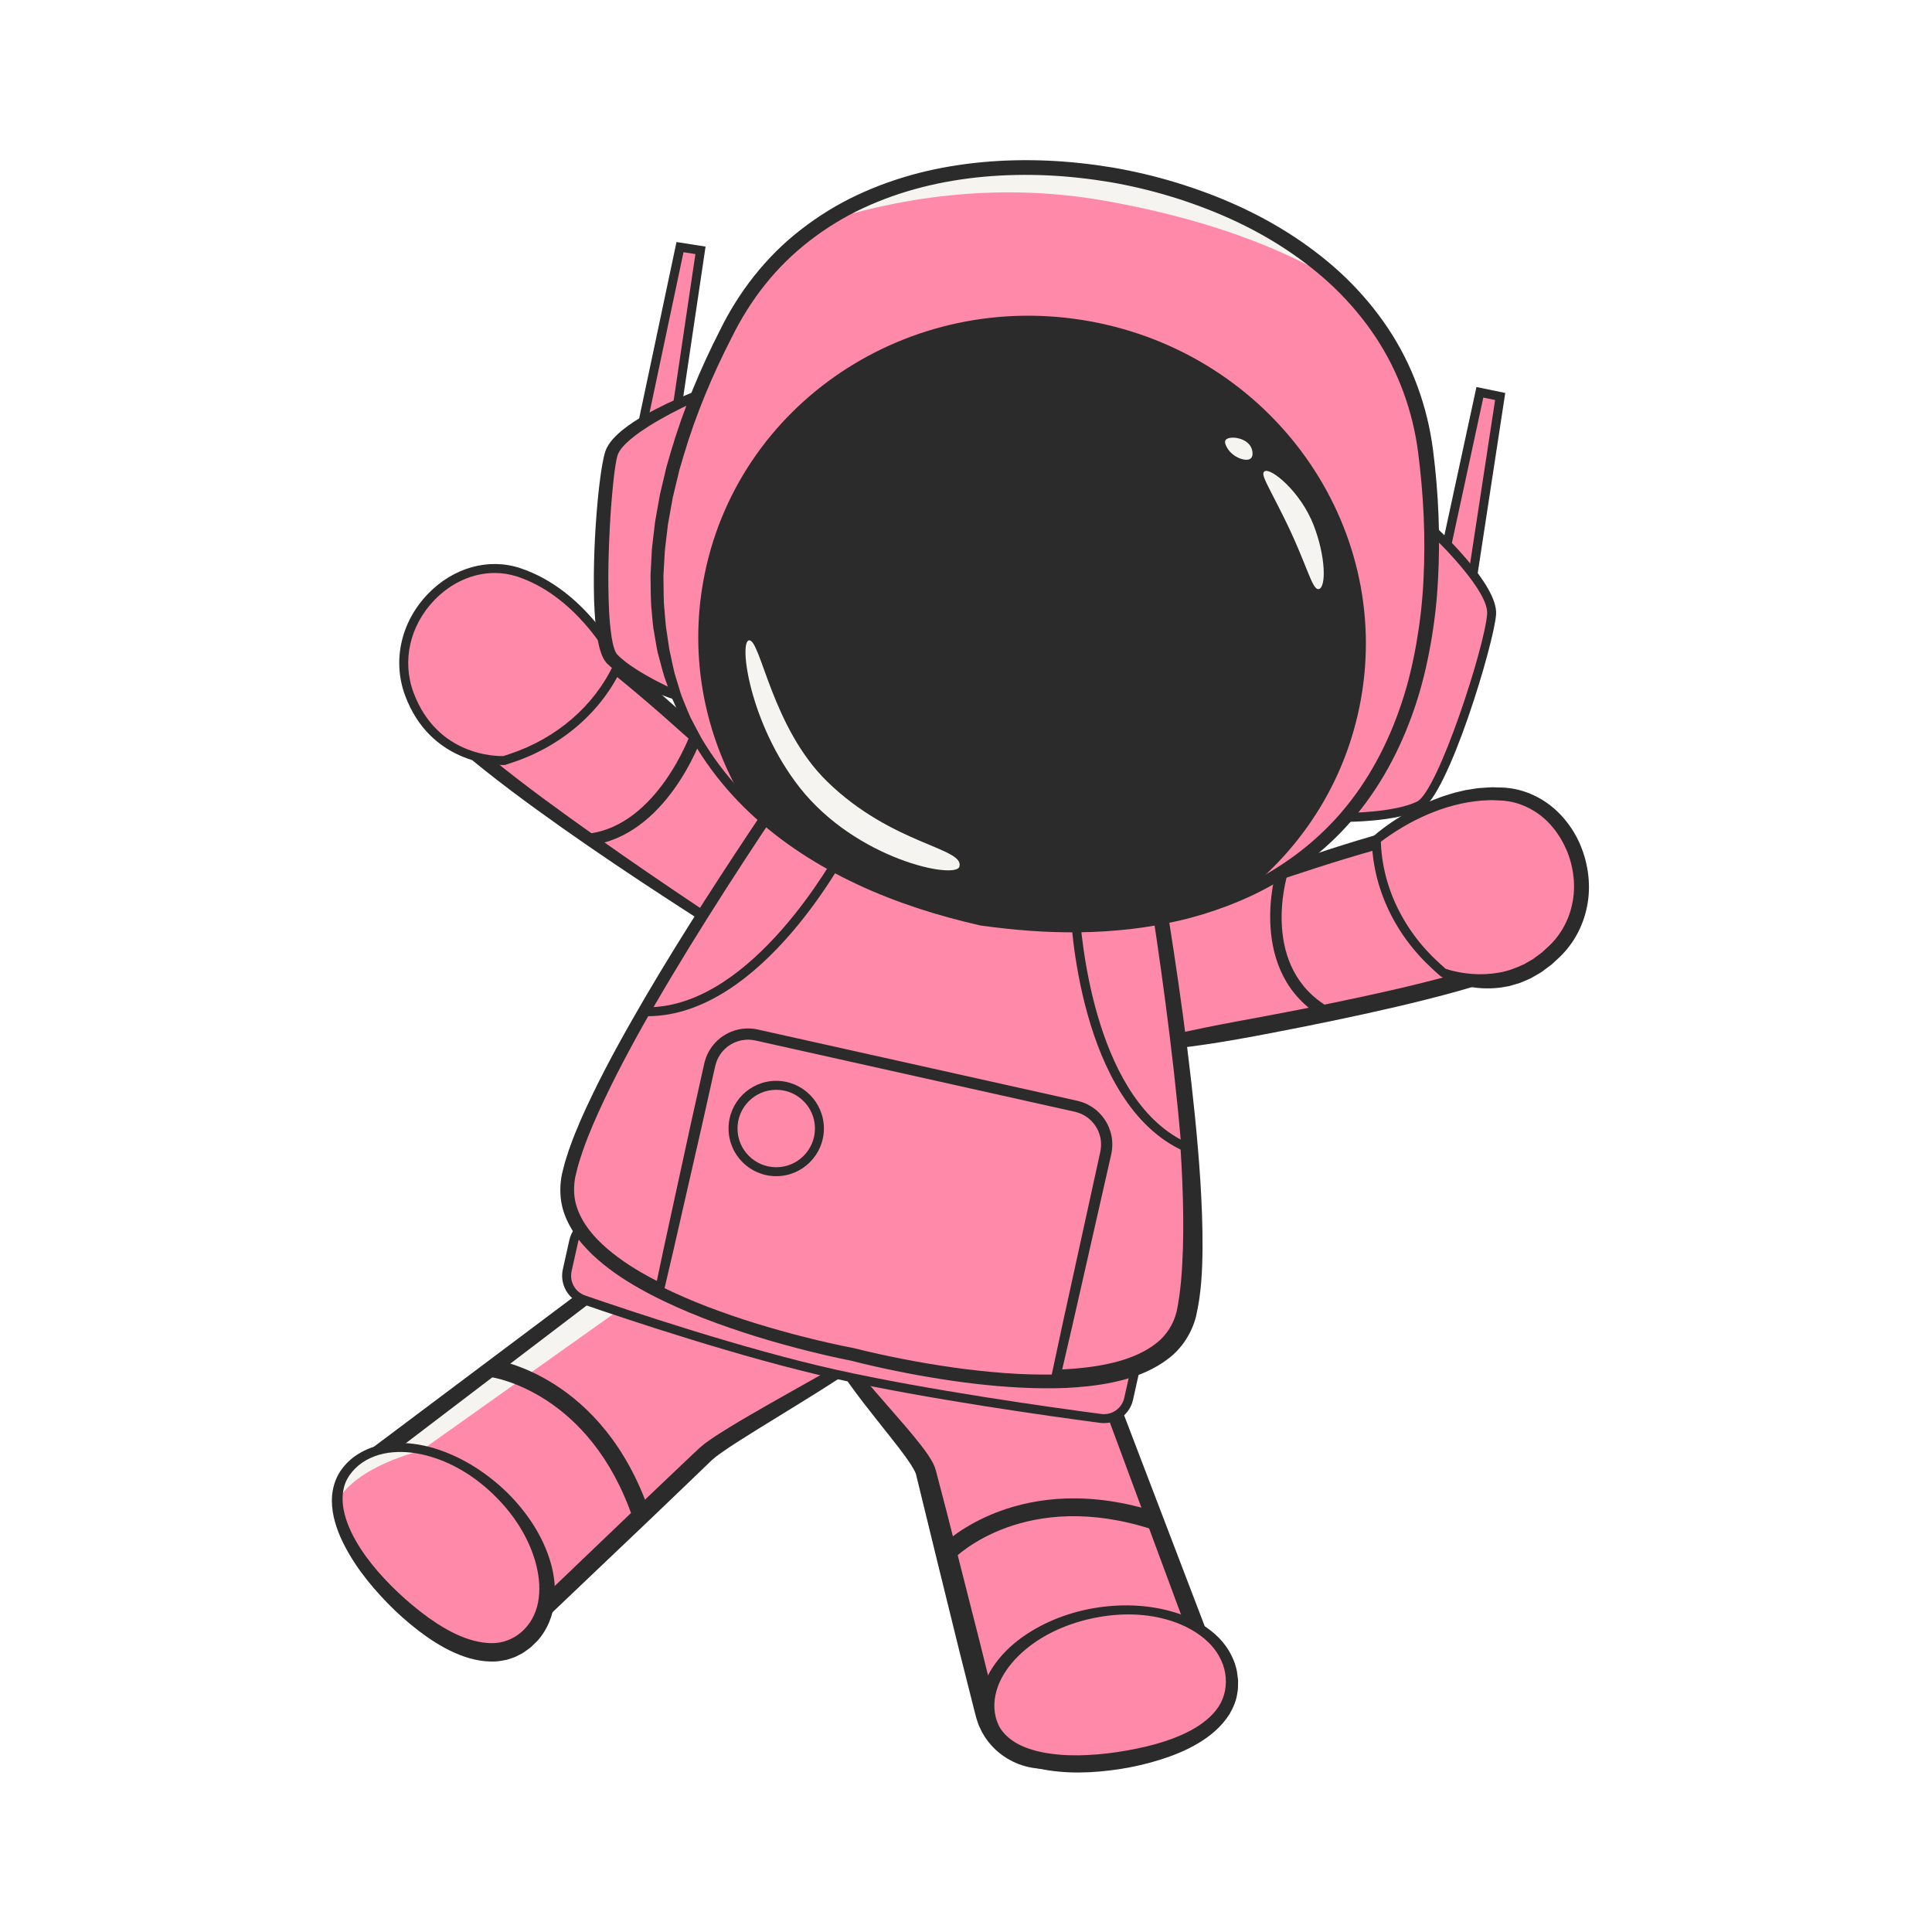 <svg xmlns="http://www.w3.org/2000/svg" xmlns:xlink="http://www.w3.org/1999/xlink" width="500" zoomAndPan="magnify" viewBox="0 0 375 375" height="500" preserveAspectRatio="xMidYMid meet" version="1.0"><defs><clipPath id="1692270ebd"><path d="M 64.23 280 L 108 280 L 108 323 L 64.23 323 Z M 64.23 280 " clip-rule="nonzero"/></clipPath><clipPath id="56692433b0"><path d="M 190 311 L 241 311 L 241 344.066 L 190 344.066 Z M 190 311 " clip-rule="nonzero"/></clipPath></defs><rect x="-37.5" width="450" fill="#ffffff" y="-37.5" height="450" fill-opacity="1"/><rect x="-37.5" width="450" fill="#ffffff" y="-37.5" height="450" fill-opacity="1"/><path fill="#ff89a9" d="M 302.996 177.668 C 302.16 180.051 300.672 182.34 298.598 184.332 C 291.922 190.766 245.699 199.121 228.328 202.07 C 224.238 202.766 221.746 203.16 221.746 203.16 L 208.648 184.57 C 208.648 184.57 277.008 156 291.418 159.836 C 302.211 162.715 305.5 170.574 302.996 177.668 Z M 302.996 177.668 " fill-opacity="1" fill-rule="nonzero"/><path fill="#ff89a9" d="M 302.996 177.668 C 302.16 180.051 300.672 182.34 298.598 184.332 C 291.922 190.766 245.699 199.121 228.328 202.07 C 228.035 197.328 227.602 191.852 227.602 191.852 C 227.602 191.852 283.492 184.941 295.949 178.828 C 298.027 177.812 300.461 177.477 302.996 177.668 Z M 302.996 177.668 " fill-opacity="1" fill-rule="nonzero"/><path fill="#2b2b2b" d="M 209.484 184.816 C 213.93 190.797 218.234 196.641 222.457 202.66 L 221.609 202.301 L 221.613 202.301 C 229.637 200.152 237.766 198.676 245.891 197.176 C 254.012 195.648 262.113 194.023 270.152 192.184 C 274.172 191.258 278.172 190.277 282.129 189.184 C 286.078 188.09 290.023 186.902 293.68 185.34 C 294.152 185.156 294.57 184.926 295.012 184.719 C 295.227 184.609 295.453 184.508 295.656 184.395 L 296.25 184.039 C 296.438 183.918 296.664 183.809 296.816 183.68 L 297.285 183.309 C 297.445 183.203 297.613 183.023 297.781 182.855 C 297.945 182.684 298.121 182.523 298.273 182.344 C 299.551 180.945 300.602 179.352 301.285 177.629 C 301.984 175.914 302.281 174.066 302.148 172.273 C 302.016 170.477 301.375 168.762 300.375 167.254 C 299.355 165.762 297.949 164.508 296.34 163.52 C 294.715 162.547 292.91 161.82 291.023 161.301 C 290.223 161.086 289.277 160.996 288.316 160.984 C 287.355 160.977 286.367 161.012 285.371 161.109 C 283.387 161.281 281.375 161.609 279.375 161.984 C 275.375 162.75 271.383 163.762 267.418 164.859 C 263.453 165.961 259.512 167.168 255.578 168.43 C 247.723 170.957 239.91 173.664 232.148 176.512 C 228.27 177.934 224.395 179.387 220.535 180.871 L 214.746 183.102 L 211.859 184.234 L 210.418 184.805 L 209.34 185.238 L 209.07 185.344 C 209.082 185.34 208.977 185.383 209.086 185.336 C 209.277 185.246 209.453 185.008 209.484 184.816 Z M 207.812 184.332 C 207.875 184.129 208.082 183.879 208.297 183.781 L 208.402 183.734 L 208.492 183.695 L 208.672 183.621 L 209.031 183.465 L 209.746 183.16 L 211.176 182.555 L 214.047 181.355 L 219.797 178.992 C 223.641 177.438 227.496 175.914 231.363 174.422 C 239.102 171.441 246.883 168.555 254.762 165.922 C 258.703 164.613 262.664 163.355 266.664 162.199 C 270.668 161.047 274.703 159.977 278.82 159.141 C 280.883 158.734 282.961 158.367 285.098 158.156 C 286.164 158.047 287.25 157.988 288.355 157.988 C 289.465 157.996 290.598 158.07 291.805 158.375 C 293.918 158.93 295.996 159.73 297.938 160.871 C 299.867 162.023 301.645 163.551 302.98 165.469 C 304.305 167.387 305.16 169.676 305.336 172.012 C 305.52 174.348 305.133 176.699 304.277 178.816 C 303.441 180.949 302.176 182.867 300.672 184.531 C 300.488 184.746 300.281 184.938 300.09 185.137 C 299.895 185.34 299.711 185.539 299.445 185.738 L 298.699 186.332 C 298.453 186.527 298.207 186.648 297.961 186.805 L 297.219 187.25 C 296.973 187.387 296.727 187.5 296.48 187.625 C 295.988 187.863 295.492 188.129 294.996 188.324 C 291.039 190.031 287.039 191.234 283.02 192.371 C 278.996 193.496 274.961 194.5 270.91 195.445 C 262.812 197.332 254.68 198.992 246.531 200.551 C 238.387 202.121 230.211 203.531 221.883 204.023 L 221.348 204.109 L 221.035 203.664 C 216.527 197.289 212.102 190.742 207.812 184.332 Z M 207.812 184.332 " fill-opacity="1" fill-rule="nonzero"/><path fill="#ff89a9" d="M 302.172 184.23 C 292.121 194.75 280.148 188.809 280.148 188.809 L 279.004 187.789 C 278.012 186.902 277.078 185.98 276.203 185.02 C 270.523 178.773 267.293 170.996 267.129 162.965 C 267.129 162.965 278.641 152.977 292.008 154.152 C 293.949 154.32 295.762 154.855 297.395 155.676 C 307.008 160.5 310.754 175.238 302.172 184.23 Z M 302.172 184.23 " fill-opacity="1" fill-rule="nonzero"/><path fill="#ff89a9" d="M 302.172 184.23 C 292.121 194.75 280.148 188.809 280.148 188.809 L 279.004 187.789 C 278.012 186.902 277.078 185.98 276.203 185.02 L 276.609 184.156 C 276.609 184.156 285.336 186.059 294.277 180.969 C 301.633 176.785 300.672 163.664 297.395 155.676 C 307.008 160.5 310.754 175.238 302.172 184.23 Z M 302.172 184.23 " fill-opacity="1" fill-rule="nonzero"/><path fill="#2b2b2b" d="M 267.699 163.621 C 268.297 162.277 267.863 163.25 268 162.953 L 268 163.004 L 268.004 163.059 L 268.008 163.172 L 268.02 163.398 L 268.039 163.852 C 268.059 164.152 268.062 164.457 268.094 164.758 C 268.16 165.359 268.203 165.961 268.289 166.562 C 268.465 167.758 268.691 168.949 269 170.117 C 269.609 172.461 270.484 174.734 271.598 176.887 C 272.707 179.043 274.051 181.078 275.586 182.957 C 276.355 183.898 277.172 184.797 278.027 185.66 C 278.891 186.516 279.789 187.328 280.727 188.16 L 280.535 188.031 C 281.32 188.285 282.223 188.52 283.086 188.68 C 283.961 188.855 284.844 188.965 285.719 189.039 C 287.477 189.176 289.227 189.082 290.926 188.789 C 292.637 188.512 294.246 187.883 295.809 187.16 L 296.93 186.516 L 297.496 186.195 L 298.02 185.809 L 299.07 185.035 C 299.25 184.918 299.41 184.77 299.566 184.613 L 300.051 184.164 C 302.719 181.891 304.477 178.801 305.172 175.422 C 305.887 172.047 305.469 168.441 304.168 165.223 C 302.832 162.027 300.629 159.129 297.68 157.363 C 296.215 156.477 294.598 155.836 292.906 155.555 C 292.477 155.508 292.07 155.41 291.617 155.402 L 290.285 155.336 L 289.613 155.305 C 289.395 155.301 289.168 155.32 288.945 155.328 L 287.602 155.391 C 280.449 155.965 273.461 159.223 267.699 163.621 Z M 266.559 162.309 C 269.52 159.777 272.762 157.762 276.254 156.117 C 277.133 155.723 278.008 155.32 278.918 154.996 C 279.812 154.629 280.742 154.352 281.664 154.062 C 282.121 153.906 282.602 153.801 283.07 153.688 L 284.492 153.355 L 285.941 153.129 C 286.422 153.066 286.898 152.957 287.395 152.945 L 288.863 152.848 C 289.109 152.836 289.352 152.809 289.594 152.809 L 290.332 152.828 L 291.809 152.871 C 292.301 152.875 292.816 152.977 293.316 153.027 C 295.332 153.324 297.285 154.047 299.043 155.07 C 300.809 156.09 302.371 157.438 303.664 158.988 C 304.969 160.531 306.031 162.273 306.797 164.133 C 308.328 167.848 308.848 172.012 308.035 176 C 307.637 177.988 306.922 179.922 305.906 181.691 C 304.902 183.453 303.566 185.07 302.074 186.367 L 301.523 186.879 C 301.348 187.055 301.164 187.223 300.957 187.367 L 299.746 188.27 L 299.141 188.719 L 298.484 189.098 L 297.168 189.859 C 296.715 190.086 296.242 190.27 295.777 190.469 L 295.074 190.762 C 294.84 190.852 294.59 190.914 294.348 190.988 C 293.859 191.129 293.375 191.285 292.883 191.41 L 291.387 191.668 C 289.383 191.941 287.348 191.902 285.383 191.551 C 284.406 191.371 283.441 191.133 282.508 190.809 C 281.559 190.492 280.68 190.105 279.758 189.582 L 279.633 189.512 L 279.566 189.453 C 278.645 188.637 277.699 187.781 276.797 186.883 C 275.898 185.98 275.043 185.039 274.238 184.055 C 272.625 182.082 271.215 179.945 270.047 177.68 C 268.879 175.414 267.957 173.02 267.312 170.551 C 266.988 169.316 266.75 168.059 266.566 166.797 C 266.473 166.164 266.426 165.527 266.355 164.895 C 266.328 164.574 266.32 164.254 266.305 163.938 L 266.277 163.457 L 266.266 163.219 L 266.262 163.098 L 266.262 163.039 L 266.258 163.008 L 266.258 162.984 C 266.395 162.688 265.961 163.66 266.559 162.309 Z M 266.559 162.309 " fill-opacity="1" fill-rule="nonzero"/><path fill="#ff89a9" d="M 165.238 171.953 L 151.59 180.34 L 145.863 183.859 C 145.863 183.859 111.578 162.215 93.418 147.293 C 87.805 142.688 83.738 138.715 82.688 136.223 C 78.238 125.66 84.203 114.379 98.957 116.543 C 113.711 118.711 165.238 171.953 165.238 171.953 Z M 165.238 171.953 " fill-opacity="1" fill-rule="nonzero"/><path fill="#ff89a9" d="M 151.59 180.34 L 145.863 183.859 C 145.863 183.859 111.578 162.215 93.418 147.293 L 103.566 145.422 C 103.566 145.422 135.727 169.965 151.59 180.34 Z M 151.59 180.34 " fill-opacity="1" fill-rule="nonzero"/><path fill="#2b2b2b" d="M 166.102 172.062 C 159.629 176.258 152.98 180.523 146.32 184.598 L 145.859 184.879 L 145.402 184.59 C 138.348 180.227 131.391 175.73 124.473 171.156 C 117.559 166.582 110.711 161.895 103.992 157.016 C 100.637 154.574 97.309 152.078 94.047 149.484 C 90.789 146.879 87.574 144.219 84.613 141.129 C 84.23 140.758 83.887 140.324 83.527 139.918 C 83.348 139.707 83.168 139.512 82.996 139.293 L 82.496 138.605 C 82.332 138.367 82.156 138.164 82.004 137.895 L 81.562 137.078 C 81.402 136.801 81.312 136.547 81.211 136.285 C 81.117 136.027 81 135.773 80.922 135.508 C 80.195 133.41 79.785 131.176 79.852 128.91 C 79.895 126.652 80.449 124.371 81.523 122.324 C 82.59 120.266 84.25 118.523 86.191 117.281 C 88.152 116.051 90.363 115.34 92.578 115.031 C 94.797 114.738 97.016 114.805 99.172 115.113 C 100.395 115.301 101.465 115.676 102.484 116.098 C 103.5 116.527 104.48 117 105.418 117.52 C 107.301 118.539 109.074 119.688 110.816 120.863 C 117.742 125.625 124.102 131 130.324 136.512 C 136.535 142.027 142.602 147.695 148.496 153.531 C 151.445 156.445 154.402 159.355 157.281 162.34 L 161.602 166.812 L 163.742 169.07 L 164.805 170.207 L 165.336 170.773 L 165.598 171.062 L 165.73 171.203 L 165.797 171.277 L 165.875 171.363 C 166.035 171.539 166.125 171.852 166.102 172.062 Z M 164.375 171.844 C 164.324 172.031 164.395 172.32 164.531 172.473 C 164.613 172.562 164.535 172.48 164.543 172.492 L 164.473 172.422 L 164.336 172.289 L 164.059 172.02 L 163.504 171.477 L 162.391 170.398 L 160.164 168.238 L 155.695 163.938 C 152.695 161.09 149.727 158.211 146.707 155.391 C 140.664 149.75 134.609 144.125 128.402 138.691 C 125.297 135.973 122.145 133.316 118.953 130.719 C 115.766 128.121 112.52 125.598 109.156 123.289 C 107.477 122.141 105.77 121.035 104.016 120.078 C 103.145 119.594 102.254 119.164 101.367 118.781 C 100.48 118.406 99.578 118.109 98.746 117.977 C 96.809 117.695 94.852 117.637 92.961 117.875 C 91.078 118.137 89.273 118.723 87.711 119.695 C 86.168 120.68 84.875 122.027 84.023 123.652 C 83.172 125.27 82.703 127.109 82.664 128.988 C 82.602 130.871 82.938 132.773 83.559 134.59 C 83.629 134.816 83.73 135.039 83.812 135.262 C 83.898 135.488 83.98 135.723 84.09 135.887 L 84.383 136.441 C 84.477 136.629 84.645 136.82 84.77 137.008 L 85.176 137.582 C 85.32 137.773 85.488 137.957 85.645 138.145 C 85.965 138.516 86.262 138.898 86.617 139.254 C 89.359 142.172 92.508 144.848 95.688 147.441 C 98.883 150.031 102.16 152.535 105.473 154.996 C 118.77 164.785 132.484 174.074 146.328 183.121 L 146.332 183.121 L 145.414 183.113 C 151.664 179.254 157.93 175.586 164.375 171.844 Z M 164.375 171.844 " fill-opacity="1" fill-rule="nonzero"/><path fill="#ff89a9" d="M 120.039 129.012 C 116.805 136.141 110.984 141.902 103.57 145.422 C 102.207 146.07 100.793 146.637 99.328 147.133 L 97.875 147.613 C 97.875 147.613 84.531 148.352 79.453 134.711 C 76.852 127.719 79.141 120.586 83.707 115.852 C 88.051 111.359 94.449 109.043 100.664 111.086 C 113.402 115.289 120.039 129.012 120.039 129.012 Z M 120.039 129.012 " fill-opacity="1" fill-rule="nonzero"/><path fill="#ff89a9" d="M 105.594 143.953 L 103.57 145.422 C 102.207 146.07 100.793 146.637 99.328 147.129 L 97.875 147.613 C 97.875 147.613 84.531 148.348 79.453 134.707 C 76.852 127.719 79.141 120.582 83.707 115.852 C 82.645 121.848 80.496 143.715 105.594 143.953 Z M 105.594 143.953 " fill-opacity="1" fill-rule="nonzero"/><path fill="#2b2b2b" d="M 96.023 111.215 C 91.832 111.215 87.602 113.062 84.309 116.484 C 79.539 121.438 77.992 128.305 80.262 134.41 C 84.863 146.762 96.367 146.789 97.715 146.75 L 99.051 146.305 C 108.039 143.297 115.312 137.012 119.07 129.027 C 117.926 126.867 111.488 115.57 100.387 111.91 C 98.969 111.445 97.496 111.215 96.023 111.215 Z M 97.613 148.488 C 95.531 148.488 83.441 147.918 78.637 135.016 C 76.125 128.277 77.82 120.715 83.059 115.277 C 87.977 110.168 94.828 108.246 100.934 110.262 C 113.879 114.527 120.547 128.059 120.824 128.629 L 121 128.996 L 120.832 129.367 C 116.926 137.973 109.191 144.746 99.605 147.953 L 98.039 148.477 L 97.922 148.48 C 97.91 148.484 97.801 148.488 97.613 148.488 Z M 97.613 148.488 " fill-opacity="1" fill-rule="nonzero"/><path fill="#ff89a9" d="M 225.32 337.348 L 204.996 341.082 C 203.016 341.449 201.059 341.309 199.27 340.758 C 195.625 339.641 192.656 336.816 191.559 333.023 C 191.52 332.891 191.477 332.758 191.449 332.625 L 179.762 285.887 C 178.492 280.797 159.965 263.812 159.758 255.93 L 160.883 255.719 L 171.723 253.73 L 166.582 233.148 C 164.945 226.598 169.461 220.035 176.332 218.977 L 184.996 217.645 C 190.543 216.793 195.902 219.84 197.816 224.941 L 232.785 317.883 L 234.344 322.02 C 236.859 328.695 232.547 336.02 225.32 337.348 Z M 225.32 337.348 " fill-opacity="1" fill-rule="nonzero"/><path fill="#ff89a9" d="M 203.707 320.277 L 199.27 340.758 C 195.625 339.641 192.656 336.816 191.559 333.023 C 191.52 332.891 191.477 332.758 191.449 332.625 L 179.762 285.887 C 178.492 280.797 159.965 263.812 159.758 255.93 L 160.883 255.719 L 183.848 267.473 Z M 203.707 320.277 " fill-opacity="1" fill-rule="nonzero"/><path fill="#2b2b2b" d="M 236.027 321.383 C 236.629 323 236.922 324.738 236.863 326.477 C 236.801 328.207 236.387 329.926 235.668 331.496 C 234.234 334.652 231.516 337.156 228.32 338.441 C 227.914 338.59 227.512 338.75 227.102 338.879 L 225.852 339.188 C 225.07 339.352 224.375 339.473 223.629 339.617 L 219.238 340.449 L 210.453 342.117 L 206.059 342.949 C 205.691 343.02 205.348 343.09 204.891 343.152 C 204.461 343.211 204.031 343.285 203.594 343.293 C 203.16 343.316 202.727 343.348 202.289 343.316 C 201.852 343.297 201.414 343.285 200.984 343.215 C 197.516 342.801 194.215 341.02 191.988 338.266 C 191.703 337.93 191.461 337.555 191.203 337.199 C 190.961 336.828 190.75 336.441 190.527 336.059 C 190.332 335.66 190.152 335.258 189.969 334.852 L 189.547 333.633 C 189.395 333.113 189.32 332.789 189.227 332.426 L 188.953 331.344 L 188.406 329.176 L 186.219 320.508 L 181.945 303.148 L 177.77 286.051 C 177.59 285.586 177.238 284.98 176.891 284.414 C 176.52 283.836 176.121 283.246 175.695 282.664 C 174.852 281.496 173.949 280.336 173.031 279.18 C 171.199 276.852 169.324 274.527 167.488 272.148 C 165.672 269.758 163.863 267.336 162.27 264.727 C 161.473 263.426 160.711 262.09 160.074 260.66 C 159.441 259.23 158.91 257.688 158.891 255.953 L 158.891 255.949 L 158.828 255.215 L 159.602 255.07 L 171.566 252.875 L 171.566 252.871 L 170.879 253.941 L 165.621 233.477 C 165.133 231.637 165.09 229.648 165.508 227.773 C 165.918 225.895 166.773 224.121 167.965 222.617 C 169.152 221.109 170.691 219.871 172.422 219.035 C 173.293 218.621 174.199 218.289 175.133 218.066 C 176.102 217.84 176.949 217.727 177.82 217.582 L 183.035 216.75 C 183.918 216.617 184.727 216.457 185.727 216.359 C 186.207 216.312 186.691 216.312 187.176 216.305 C 187.656 216.34 188.145 216.336 188.621 216.418 C 192.473 216.879 196.07 219.199 198.07 222.574 C 198.301 223.004 198.559 223.426 198.738 223.883 L 199.023 224.551 L 199.258 225.168 L 200.203 227.633 L 202.086 232.57 L 205.859 242.438 Z M 232.664 322.648 L 203.312 243.402 L 199.641 233.492 L 197.809 228.543 L 196.891 226.066 L 196.66 225.445 L 196.434 224.898 C 196.297 224.527 196.09 224.199 195.914 223.852 C 194.344 221.141 191.457 219.207 188.309 218.805 C 187.918 218.73 187.52 218.734 187.125 218.695 C 186.73 218.699 186.328 218.691 185.934 218.73 C 185.18 218.793 184.258 218.949 183.398 219.074 L 178.172 219.848 C 177.305 219.977 176.398 220.098 175.652 220.266 C 174.871 220.438 174.117 220.707 173.391 221.043 C 171.941 221.711 170.648 222.727 169.645 223.969 C 167.613 226.445 166.766 229.852 167.578 232.988 L 172.57 253.52 L 172.789 254.426 L 171.883 254.586 L 171.879 254.586 L 159.918 256.785 L 160.629 255.906 L 160.629 255.91 C 160.777 257.164 161.359 258.457 162.023 259.699 C 162.707 260.941 163.523 262.145 164.383 263.316 C 166.121 265.656 167.996 267.93 169.938 270.16 L 175.801 276.91 C 176.773 278.055 177.742 279.211 178.688 280.43 C 179.164 281.035 179.629 281.664 180.082 282.324 C 180.527 283.016 180.984 283.672 181.367 284.59 C 181.465 284.824 181.551 285.102 181.637 285.363 L 181.781 285.918 L 182.066 287 L 182.629 289.164 L 183.758 293.492 L 185.965 302.164 L 190.367 319.5 L 192.52 328.188 L 193.57 332.402 C 193.922 333.637 194.477 334.68 195.242 335.637 C 196.77 337.531 199.07 338.805 201.512 339.137 C 201.816 339.195 202.125 339.199 202.438 339.219 C 202.742 339.25 203.055 339.223 203.363 339.215 C 203.672 339.219 203.98 339.16 204.289 339.125 C 204.574 339.098 204.961 339.027 205.328 338.961 L 209.73 338.176 L 218.535 336.613 L 222.938 335.828 C 223.66 335.695 224.43 335.57 225.109 335.434 L 226.031 335.219 C 226.332 335.125 226.621 335.008 226.922 334.91 C 229.25 334 231.254 332.211 232.32 329.934 C 233.395 327.664 233.52 325.012 232.664 322.648 Z M 232.664 322.648 " fill-opacity="1" fill-rule="nonzero"/><path fill="#ff89a9" d="M 176.277 244.715 L 169.961 261.465 C 168.109 262.934 164.762 265.047 160.871 267.402 C 151.734 272.914 139.617 279.703 136.957 282.246 L 103.613 314.066 L 102.105 315.504 C 101.426 316.152 100.691 316.699 99.906 317.145 C 95.617 319.582 90.012 319 86.137 315.414 L 70.949 301.398 C 65.551 296.414 65.82 287.922 71.516 283.613 L 73.645 282.008 L 154.258 221.078 C 158.605 217.793 164.766 218.078 169 221.758 L 175.613 227.52 C 180.852 232.086 181.16 240.047 176.277 244.715 Z M 176.277 244.715 " fill-opacity="1" fill-rule="nonzero"/><path fill="#f6f4f1" d="M 121.184 253.535 L 82.609 280.941 L 78.535 280.297 L 76.363 279.949 L 74.176 279.609 L 117.688 246.969 L 118.355 248.219 L 119.02 249.473 Z M 121.184 253.535 " fill-opacity="1" fill-rule="nonzero"/><path fill="#ff89a9" d="M 162.309 264.039 C 162.277 264.227 161.746 265.453 160.871 267.402 C 151.734 272.914 139.613 279.703 136.953 282.246 L 103.609 314.066 L 102.102 315.504 C 101.422 316.152 100.688 316.699 99.906 317.145 L 101.367 292.965 L 142.273 261.527 C 142.277 261.527 162.52 262.789 162.309 264.039 Z M 162.309 264.039 " fill-opacity="1" fill-rule="nonzero"/><path fill="#2b2b2b" d="M 175.523 244.246 L 175.469 244.402 L 169.258 260.953 C 168.977 261.121 168.703 261.285 168.438 261.461 L 168.035 261.727 L 167.555 262.02 C 166.918 262.418 166.285 262.824 165.629 263.211 C 164.344 264 163.023 264.754 161.711 265.516 C 161.707 265.516 161.707 265.52 161.699 265.52 L 153.723 270.016 C 151.059 271.508 148.402 273.031 145.742 274.566 C 144.414 275.324 143.094 276.117 141.777 276.918 C 140.461 277.73 139.152 278.543 137.836 279.453 L 136.852 280.156 L 135.836 280.992 L 134.16 282.562 L 130.832 285.723 L 124.184 292.043 L 110.926 304.727 L 104.301 311.07 L 100.988 314.238 C 100.684 314.527 100.363 314.801 100.035 315.047 C 99.324 315.578 98.547 316.008 97.703 316.312 C 95.266 317.238 92.449 317.113 90.047 316.023 C 89.738 315.902 89.457 315.742 89.172 315.578 C 88.875 315.43 88.609 315.234 88.336 315.047 C 88.055 314.871 87.809 314.652 87.555 314.438 C 87.309 314.246 87.027 313.98 86.742 313.719 L 83.371 310.613 L 76.621 304.398 L 73.25 301.293 C 72.055 300.207 71.133 299.355 70.402 298.238 C 68.906 296.051 68.379 293.25 68.891 290.684 C 69.145 289.398 69.656 288.168 70.398 287.09 C 70.602 286.836 70.766 286.551 70.988 286.316 C 71.215 286.086 71.43 285.836 71.664 285.605 L 72.41 284.965 C 72.68 284.746 73.012 284.508 73.309 284.277 L 78.539 280.301 L 119.02 249.477 L 131.691 239.824 L 146.27 228.688 L 153.559 223.109 L 154.469 222.414 L 154.922 222.07 L 155.352 221.766 C 155.621 221.562 155.918 221.391 156.219 221.223 C 156.508 221.043 156.828 220.922 157.137 220.77 C 158.395 220.211 159.773 219.953 161.145 219.941 C 162.527 219.941 163.918 220.184 165.203 220.711 C 165.84 220.977 166.469 221.285 167.047 221.668 C 167.344 221.852 167.633 222.051 167.898 222.277 L 168.312 222.602 L 168.746 222.973 L 172.223 225.965 L 173.965 227.461 L 174.832 228.207 C 175.109 228.453 175.34 228.695 175.602 228.938 C 177.574 230.926 178.762 233.68 178.793 236.496 L 178.793 236.684 C 178.793 239.434 177.668 242.16 175.68 244.082 Z M 177.066 227.508 C 176.773 227.223 176.469 226.906 176.18 226.652 L 175.32 225.891 L 173.602 224.379 L 170.156 221.34 L 169.727 220.965 L 169.246 220.57 C 168.934 220.297 168.59 220.062 168.238 219.832 C 167.547 219.363 166.797 218.988 166.035 218.656 C 164.496 218.008 162.82 217.684 161.148 217.668 C 159.473 217.652 157.781 217.957 156.227 218.617 C 155.844 218.789 155.449 218.941 155.082 219.164 C 154.711 219.359 154.348 219.566 154.004 219.816 L 153.488 220.172 L 153.027 220.52 L 152.109 221.203 L 144.754 226.688 L 130.066 237.676 L 117.684 246.969 L 74.176 279.609 L 71.371 281.711 C 71.059 281.949 70.77 282.156 70.445 282.418 L 69.449 283.266 C 69.141 283.574 68.844 283.898 68.547 284.219 C 68.246 284.543 68.016 284.91 67.75 285.262 C 66.746 286.699 66.059 288.344 65.719 290.055 C 65.031 293.469 65.73 297.152 67.68 300.035 C 67.895 300.414 68.195 300.734 68.449 301.078 C 68.707 301.434 69.008 301.75 69.309 302.055 L 69.762 302.52 C 69.918 302.672 70.043 302.785 70.191 302.918 L 71.031 303.703 L 74.398 306.812 L 81.125 313.043 L 84.492 316.16 C 84.773 316.418 85.039 316.672 85.395 316.961 C 85.723 317.238 86.055 317.527 86.418 317.762 C 86.773 318.008 87.133 318.266 87.516 318.469 C 87.891 318.68 88.273 318.895 88.672 319.059 C 91.844 320.508 95.582 320.688 98.883 319.461 C 100.527 318.855 102.059 317.883 103.309 316.676 L 106.633 313.516 L 113.273 307.195 L 126.566 294.547 L 133.188 288.199 L 136.496 285.023 L 138.141 283.434 L 138.883 282.801 L 139.758 282.156 C 142.148 280.441 144.777 278.852 147.348 277.234 L 155.148 272.43 C 157.75 270.824 160.352 269.207 162.922 267.52 C 164.207 266.68 165.492 265.832 166.758 264.949 C 167.395 264.523 168.027 264.059 168.648 263.594 L 169.117 263.254 L 169.641 262.836 C 169.988 262.551 170.328 262.262 170.66 261.969 L 177.02 245.195 C 179.344 242.953 180.695 239.727 180.684 236.484 C 180.707 233.18 179.375 229.883 177.066 227.508 Z M 177.066 227.508 " fill-opacity="1" fill-rule="nonzero"/><path fill="#ff89a9" d="M 111.359 240.891 L 110.098 246.547 C 109.555 248.996 110.926 251.465 113.297 252.281 C 122.328 255.398 144.348 262.75 162.047 266.699 C 179.801 270.66 203.793 274.016 213.617 275.316 C 216.152 275.652 218.516 273.996 219.074 271.504 L 221.414 260.996 C 222.023 258.258 220.234 255.566 217.473 255.07 L 117.039 237.113 C 114.441 236.645 111.938 238.312 111.359 240.891 Z M 111.359 240.891 " fill-opacity="1" fill-rule="nonzero"/><path fill="#ff89a9" d="M 111.625 238.227 L 110.363 243.887 C 109.816 246.336 111.191 248.801 113.562 249.617 C 122.59 252.734 144.609 260.09 162.312 264.039 C 180.062 268 204.055 271.352 213.883 272.656 C 216.414 272.988 218.781 271.336 219.336 268.836 L 221.68 258.332 C 222.289 255.594 220.496 252.898 217.738 252.406 L 117.305 234.449 C 114.703 233.984 112.199 235.652 111.625 238.227 Z M 111.625 238.227 " fill-opacity="1" fill-rule="nonzero"/><path fill="#2b2b2b" d="M 116.164 237.898 C 114.293 237.898 112.633 239.191 112.211 241.078 L 110.949 246.734 C 110.496 248.754 111.629 250.781 113.582 251.457 C 122.305 254.465 144.504 261.891 162.238 265.848 C 180.023 269.816 204.176 273.188 213.73 274.449 C 215.828 274.727 217.762 273.379 218.223 271.309 L 220.566 260.805 C 220.809 259.715 220.605 258.602 219.984 257.672 C 219.363 256.738 218.418 256.121 217.316 255.926 L 116.883 237.969 C 116.645 237.922 116.402 237.898 116.164 237.898 Z M 214.285 276.227 C 214.027 276.227 213.766 276.211 213.504 276.176 C 203.922 274.906 179.711 271.527 161.855 267.547 C 144.039 263.57 121.762 256.121 113.016 253.102 C 110.227 252.137 108.605 249.238 109.25 246.355 L 110.512 240.695 C 111.191 237.652 114.125 235.699 117.191 236.246 L 217.625 254.203 C 219.195 254.484 220.547 255.375 221.434 256.703 C 222.32 258.031 222.613 259.621 222.266 261.176 L 219.922 271.684 C 219.32 274.387 216.969 276.227 214.285 276.227 Z M 214.285 276.227 " fill-opacity="1" fill-rule="nonzero"/><path fill="#ff89a9" d="M 230.27 255.031 C 228.051 264.34 217.109 267.375 204.848 267.664 C 186.699 268.09 165.645 262.539 165.645 262.539 C 165.645 262.539 144.223 258.617 127.984 250.516 C 121.535 247.301 115.895 243.422 112.742 238.863 C 110.531 235.672 109.535 232.145 110.34 228.281 C 114.027 210.488 142.09 167.957 155.066 148.969 C 159.051 143.137 161.613 139.527 161.613 139.527 L 191.168 148.105 L 221.578 152.898 C 221.578 152.898 235.785 231.938 230.27 255.031 Z M 230.27 255.031 " fill-opacity="1" fill-rule="nonzero"/><path fill="#ff89a9" d="M 169.688 165.07 C 169.688 165.07 164.969 168.984 160.863 175.691 C 156.766 182.398 139.574 197.77 132.984 200.703 C 126.398 203.637 111.895 231.172 113.117 237.031 C 113.293 237.859 113.137 238.449 112.742 238.863 C 110.531 235.668 109.535 232.145 110.34 228.277 C 114.027 210.488 142.09 167.957 155.066 148.969 Z M 169.688 165.07 " fill-opacity="1" fill-rule="nonzero"/><path fill="#2b2b2b" d="M 228.383 254.582 C 229.207 250.66 229.469 246.43 229.609 242.223 C 229.734 238 229.656 233.75 229.492 229.496 C 229.133 220.98 228.426 212.461 227.562 203.953 C 226.688 195.441 225.656 186.945 224.508 178.461 C 223.359 169.977 222.105 161.5 220.723 153.055 L 221.445 153.762 L 191.039 148.969 L 190.984 148.961 L 190.93 148.945 L 161.375 140.359 L 162.324 140.027 C 154.102 151.852 146.141 163.871 138.48 176.062 C 134.664 182.168 130.922 188.32 127.336 194.551 C 123.77 200.793 120.289 207.094 117.238 213.566 C 115.715 216.797 114.266 220.07 113.109 223.41 C 112.805 224.238 112.578 225.082 112.305 225.918 C 112.043 226.758 111.883 227.598 111.664 228.438 C 111.359 230.051 111.34 231.668 111.672 233.246 C 112.387 236.406 114.441 239.227 116.953 241.555 C 119.473 243.895 122.41 245.855 125.496 247.559 C 128.582 249.273 131.824 250.734 135.109 252.09 C 138.41 253.422 141.781 254.598 145.184 255.684 C 148.59 256.766 152.035 257.73 155.5 258.609 C 158.961 259.484 162.477 260.281 165.945 260.934 L 165.996 260.945 L 166.066 260.961 C 168.836 261.656 171.699 262.266 174.535 262.82 C 177.383 263.375 180.242 263.875 183.109 264.293 C 188.836 265.148 194.602 265.723 200.352 265.852 C 203.223 265.91 206.09 265.879 208.922 265.621 C 211.75 265.371 214.547 264.941 217.215 264.195 C 219.863 263.438 222.379 262.332 224.402 260.746 C 226.438 259.172 227.773 257.012 228.383 254.582 Z M 232.156 255.48 C 231.355 258.723 229.379 261.762 226.75 263.73 C 224.141 265.734 221.172 266.957 218.207 267.781 C 215.227 268.586 212.215 269.016 209.219 269.254 C 206.219 269.5 203.23 269.504 200.258 269.422 C 194.309 269.234 188.418 268.594 182.59 267.668 C 179.676 267.215 176.773 266.688 173.883 266.094 C 170.984 265.5 168.129 264.867 165.234 264.113 L 165.355 264.141 C 161.742 263.43 158.23 262.594 154.707 261.672 C 151.191 260.75 147.703 259.742 144.242 258.605 C 140.785 257.469 137.355 256.238 133.98 254.84 C 130.613 253.422 127.285 251.887 124.082 250.066 C 120.875 248.258 117.781 246.168 115.035 243.578 C 113.684 242.266 112.379 240.859 111.348 239.211 C 110.312 237.578 109.434 235.777 109.039 233.812 C 108.637 231.859 108.684 229.812 109.074 227.891 C 109.316 226.984 109.508 226.059 109.789 225.176 C 110.082 224.301 110.336 223.402 110.66 222.547 C 111.895 219.078 113.398 215.758 114.98 212.488 C 118.137 205.941 121.695 199.637 125.336 193.391 C 128.996 187.156 132.805 181.02 136.688 174.93 C 144.48 162.77 152.551 150.809 160.902 139.02 L 160.906 139.02 L 161.262 138.512 L 161.855 138.684 L 191.414 147.27 L 191.309 147.242 L 221.719 152.039 L 222.328 152.133 L 222.438 152.742 C 224.02 161.188 225.465 169.641 226.812 178.117 C 228.156 186.594 229.387 195.094 230.465 203.617 C 231.523 212.145 232.434 220.699 232.996 229.309 C 233.258 233.617 233.438 237.938 233.41 242.285 C 233.375 246.641 233.18 251.023 232.156 255.48 Z M 232.156 255.48 " fill-opacity="1" fill-rule="nonzero"/><path fill="#ff89a9" d="M 208.625 176.02 C 208.625 176.02 209.855 213.484 230.16 222.652 L 230.164 222.652 C 228.625 203.922 225.59 183.094 223.469 169.785 C 218.035 171.785 208.625 176.02 208.625 176.02 Z M 208.625 176.02 " fill-opacity="1" fill-rule="nonzero"/><path fill="#2b2b2b" d="M 209.523 176.57 C 209.785 181.195 212.172 212.023 229.168 221.191 C 227.652 203.539 224.902 184.41 222.777 170.977 C 218.148 172.746 211.457 175.707 209.523 176.57 Z M 231.133 223.789 L 229.801 223.445 C 209.238 214.16 207.809 177.602 207.754 176.047 L 207.734 175.465 L 208.266 175.227 C 208.359 175.184 217.766 170.957 223.164 168.969 L 224.156 168.602 L 224.324 169.648 C 226.539 183.535 229.5 203.992 231.027 222.578 Z M 231.133 223.789 " fill-opacity="1" fill-rule="nonzero"/><path fill="#ff89a9" d="M 164.648 163.316 C 164.648 163.316 147.617 196.707 125.34 196.375 L 125.336 196.375 C 134.691 180.074 146.289 162.508 153.863 151.363 C 157.934 155.484 164.648 163.316 164.648 163.316 Z M 164.648 163.316 " fill-opacity="1" fill-rule="nonzero"/><path fill="#2b2b2b" d="M 153.984 152.734 C 146.348 163.996 135.73 180.145 126.855 195.477 C 146.137 194.398 161.398 167.504 163.602 163.43 C 162.215 161.828 157.418 156.305 153.984 152.734 Z M 125.672 197.246 C 125.555 197.246 125.441 197.246 125.328 197.246 L 125.168 197.23 L 123.984 196.992 L 124.578 195.941 C 133.863 179.77 145.234 162.512 153.141 150.879 L 153.738 150.004 L 154.48 150.754 C 158.527 154.852 165.242 162.672 165.309 162.75 L 165.688 163.191 L 165.422 163.711 C 164.723 165.086 148.055 197.246 125.672 197.246 Z M 125.672 197.246 " fill-opacity="1" fill-rule="nonzero"/><path fill="#ff89a9" d="M 214.629 223.805 L 204.852 267.66 C 186.699 268.09 165.648 262.535 165.648 262.535 C 165.648 262.535 148.055 259.316 132.676 252.688 C 131.082 252 129.512 251.273 127.988 250.516 L 137.766 206.656 C 138.684 202.551 142.754 199.973 146.844 200.887 L 155.656 202.852 L 208.863 214.723 C 212.965 215.637 215.547 219.699 214.629 223.805 Z M 214.629 223.805 " fill-opacity="1" fill-rule="nonzero"/><path fill="#ff89a9" d="M 159.043 204.727 C 159.043 204.727 144.676 201.961 142.273 207.551 C 140.262 212.234 134.5 242.855 132.676 252.688 C 131.082 252 129.508 251.273 127.984 250.516 L 137.766 206.656 C 138.68 202.551 142.75 199.973 146.844 200.887 L 155.652 202.852 Z M 159.043 204.727 " fill-opacity="1" fill-rule="nonzero"/><path fill="#2b2b2b" d="M 213.566 223.566 C 213.801 222.406 213.773 221.191 213.375 220.074 C 213.012 218.949 212.305 217.945 211.414 217.176 C 210.965 216.797 210.457 216.484 209.926 216.23 C 209.652 216.125 209.383 215.996 209.098 215.922 L 208.672 215.801 L 208.172 215.688 L 204.137 214.789 L 187.988 211.188 L 155.688 203.98 L 147.617 202.18 L 146.605 201.953 C 146.312 201.918 146.027 201.832 145.73 201.828 C 145.141 201.758 144.551 201.828 143.969 201.918 C 143.391 202.035 142.828 202.223 142.293 202.48 C 141.773 202.762 141.266 203.07 140.836 203.48 C 140.402 203.879 140 204.32 139.695 204.828 C 139.371 205.32 139.133 205.867 138.961 206.43 L 138.84 206.859 L 138.727 207.355 L 138.5 208.363 L 138.051 210.383 L 136.246 218.457 L 132.562 234.59 L 130.719 242.652 L 128.832 250.711 L 128.367 249.742 L 128.371 249.742 C 131.312 251.172 134.312 252.488 137.379 253.66 C 140.449 254.816 143.551 255.906 146.691 256.863 C 149.836 257.828 153 258.723 156.188 259.527 C 159.375 260.328 162.594 261.07 165.801 261.688 L 165.836 261.691 L 165.867 261.703 C 169.031 262.504 172.258 263.203 175.484 263.828 C 178.715 264.457 181.957 264.996 185.211 265.457 C 188.465 265.922 191.734 266.254 195.008 266.512 C 198.277 266.758 201.555 266.84 204.824 266.797 L 203.996 267.477 L 206.352 256.492 L 208.758 245.52 Z M 215.695 224.039 L 210.723 245.949 L 208.234 256.906 L 205.699 267.848 L 205.539 268.527 L 204.871 268.527 C 201.531 268.574 198.199 268.484 194.883 268.242 C 191.566 267.98 188.262 267.645 184.977 267.172 C 181.688 266.707 178.414 266.16 175.156 265.531 C 171.895 264.898 168.664 264.199 165.426 263.375 L 165.492 263.395 C 162.207 262.758 158.988 262.016 155.766 261.207 C 152.551 260.391 149.355 259.496 146.18 258.52 C 143.004 257.547 139.871 256.453 136.758 255.277 C 133.648 254.09 130.598 252.75 127.598 251.293 L 127.594 251.293 L 126.988 251.012 L 127.133 250.324 L 128.844 242.23 L 130.602 234.148 L 134.125 217.98 L 135.922 209.906 L 136.371 207.887 L 136.598 206.875 L 136.711 206.363 L 136.867 205.797 C 137.094 205.043 137.418 204.312 137.852 203.652 C 138.262 202.977 138.793 202.383 139.371 201.852 C 139.949 201.312 140.625 200.891 141.316 200.527 C 142.027 200.18 142.777 199.926 143.555 199.77 C 144.328 199.645 145.121 199.566 145.906 199.652 C 146.305 199.664 146.688 199.766 147.078 199.824 L 148.086 200.051 L 188.457 209.055 L 204.609 212.656 L 208.645 213.559 L 209.156 213.672 L 209.727 213.828 C 210.105 213.93 210.469 214.094 210.832 214.242 C 211.543 214.582 212.219 215 212.824 215.508 C 214.016 216.535 214.953 217.875 215.441 219.375 C 215.969 220.867 216.02 222.5 215.695 224.039 Z M 215.695 224.039 " fill-opacity="1" fill-rule="nonzero"/><path fill="#2b2b2b" d="M 122.844 294.711 C 114.5 270.285 95.949 267.383 95.164 267.273 L 95.637 263.852 C 96.508 263.969 117.055 267.066 126.113 293.594 Z M 122.844 294.711 " fill-opacity="1" fill-rule="nonzero"/><path fill="#2b2b2b" d="M 185.125 302.543 L 182.672 300.109 C 183.289 299.484 198.098 284.906 224.75 293.578 L 223.68 296.863 C 199.137 288.883 185.684 301.977 185.125 302.543 Z M 185.125 302.543 " fill-opacity="1" fill-rule="nonzero"/><path fill="#ff89a9" d="M 103.086 317.328 C 97.047 323.867 87.406 320.473 77.672 311.496 C 76.426 310.34 75.23 309.156 74.133 307.941 C 69.066 302.43 65.605 296.465 65.457 291.422 C 65.383 288.938 66.113 286.68 67.848 284.797 C 71.152 281.215 76.473 280.191 82.211 281.461 C 86.965 282.516 91.988 285.145 96.395 289.215 C 97.688 290.41 98.855 291.66 99.906 292.961 C 106.766 301.438 108.32 311.656 103.086 317.328 Z M 103.086 317.328 " fill-opacity="1" fill-rule="nonzero"/><path fill="#f6f4f1" d="M 82.211 281.465 C 81.555 281.613 69.23 284.492 65.457 291.422 C 65.383 288.938 66.113 286.68 67.848 284.797 C 71.152 281.219 76.473 280.191 82.211 281.465 Z M 82.211 281.465 " fill-opacity="1" fill-rule="nonzero"/><path fill="#ff89a9" d="M 103.086 317.328 C 97.047 323.867 87.406 320.473 77.672 311.496 C 76.426 310.34 75.23 309.156 74.133 307.941 C 79.266 310.898 85.012 311.484 88.328 312.477 C 98.211 315.43 99.91 292.961 99.91 292.961 C 106.766 301.438 108.32 311.656 103.086 317.328 Z M 103.086 317.328 " fill-opacity="1" fill-rule="nonzero"/><g clip-path="url(#1692270ebd)"><path fill="#2b2b2b" d="M 101.84 316.18 C 103.352 314.602 104.301 312.48 104.57 310.176 C 104.867 307.875 104.566 305.449 103.91 303.113 C 102.57 298.418 99.789 294.078 96.25 290.547 C 92.723 286.996 88.375 284.156 83.582 282.734 C 81.195 282.023 78.695 281.672 76.254 281.887 C 73.82 282.09 71.453 282.906 69.621 284.414 C 68.707 285.176 67.93 286.074 67.391 287.082 C 66.836 288.09 66.578 289.23 66.504 290.387 C 66.383 292.719 67.113 295.113 68.156 297.328 C 69.215 299.555 70.613 301.645 72.176 303.605 C 73.742 305.562 75.469 307.406 77.309 309.133 C 79.148 310.859 81.086 312.48 83.105 313.941 C 85.125 315.395 87.254 316.684 89.473 317.609 C 91.684 318.52 94 319.047 96.164 318.91 C 98.32 318.742 100.281 317.789 101.84 316.18 Z M 104.324 318.477 L 103.531 319.246 C 103.262 319.504 103.016 319.773 102.695 319.984 C 102.09 320.43 101.492 320.891 100.793 321.207 C 100.449 321.371 100.129 321.582 99.766 321.695 L 98.68 322.062 C 98.32 322.199 97.945 322.23 97.574 322.305 C 97.203 322.359 96.824 322.453 96.453 322.469 C 93.445 322.68 90.617 321.875 88.113 320.746 C 85.598 319.605 83.328 318.121 81.211 316.5 C 79.098 314.867 77.109 313.113 75.27 311.219 C 71.594 307.438 68.254 303.23 66.051 298.285 C 64.996 295.816 64.223 293.09 64.461 290.242 C 64.594 288.832 64.988 287.414 65.695 286.16 C 66.398 284.906 67.367 283.84 68.453 282.973 C 70.668 281.238 73.406 280.332 76.105 280.129 C 78.82 279.922 81.52 280.312 84.078 281.047 C 89.203 282.566 93.824 285.426 97.719 289.023 C 99.672 290.832 101.414 292.867 102.934 295.074 C 104.449 297.285 105.699 299.707 106.57 302.293 C 107.438 304.879 107.891 307.668 107.645 310.512 C 107.426 313.336 106.32 316.238 104.324 318.477 Z M 104.324 318.477 " fill-opacity="1" fill-rule="nonzero"/></g><path fill="#ff89a9" d="M 237.738 331.758 C 234.926 336.508 228.07 339.746 219.035 341.406 C 206.012 343.801 193.398 342.004 191.785 333.25 C 190.668 327.176 194.777 320.969 201.75 316.938 C 201.758 316.934 201.758 316.934 201.758 316.934 C 204.836 315.156 208.469 313.797 212.457 313.066 C 225.48 310.672 237.34 315.828 238.945 324.578 C 239.441 327.262 238.988 329.664 237.738 331.758 Z M 237.738 331.758 " fill-opacity="1" fill-rule="nonzero"/><path fill="#ff89a9" d="M 237.738 331.758 C 234.926 336.508 228.07 339.746 219.035 341.406 C 206.012 343.801 193.398 342.004 191.785 333.25 C 190.668 327.176 194.777 320.969 201.75 316.938 C 201.629 317.297 196.488 332.418 214.156 334.625 C 224.547 335.922 232.715 333.781 237.738 331.758 Z M 237.738 331.758 " fill-opacity="1" fill-rule="nonzero"/><g clip-path="url(#56692433b0)"><path fill="#2b2b2b" d="M 237.812 324.789 C 237.43 322.508 236.227 320.375 234.48 318.715 C 232.746 317.043 230.562 315.789 228.238 314.93 C 223.559 313.199 218.34 312.992 213.402 313.852 C 208.461 314.711 203.637 316.582 199.723 319.625 C 197.777 321.137 196.062 322.934 194.828 324.984 C 193.59 327.02 192.898 329.328 193.012 331.582 C 193.082 332.715 193.332 333.812 193.789 334.777 C 194.242 335.75 194.945 336.582 195.777 337.293 C 197.469 338.719 199.738 339.574 202.09 340.07 C 204.457 340.566 206.934 340.738 209.418 340.707 C 211.906 340.66 214.41 340.449 216.895 340.074 C 221.848 339.301 226.828 338.164 231.137 335.867 C 233.27 334.715 235.203 333.227 236.484 331.328 C 237.754 329.43 238.18 327.109 237.812 324.789 Z M 240.082 324.375 L 240.223 325.43 C 240.266 325.781 240.336 326.133 240.312 326.496 C 240.305 327.211 240.32 327.934 240.16 328.648 C 239.973 330.098 239.371 331.457 238.656 332.703 C 237.113 335.152 234.898 336.98 232.562 338.371 C 230.211 339.773 227.699 340.77 225.152 341.57 C 222.605 342.367 220.016 342.965 217.398 343.371 C 212.168 344.168 206.766 344.41 201.391 343.23 C 200.051 342.918 198.719 342.5 197.426 341.922 C 196.141 341.332 194.871 340.605 193.773 339.609 C 192.676 338.613 191.719 337.391 191.125 336 C 190.52 334.605 190.246 333.129 190.211 331.684 C 190.16 328.758 191.152 325.945 192.672 323.637 C 194.195 321.309 196.188 319.391 198.367 317.812 C 202.762 314.684 207.879 312.801 213.109 312.012 C 218.34 311.242 223.766 311.512 228.848 313.23 C 231.371 314.109 233.82 315.379 235.875 317.227 C 237.938 319.043 239.52 321.566 240.082 324.375 Z M 240.082 324.375 " fill-opacity="1" fill-rule="nonzero"/></g><path fill="#2b2b2b" d="M 256.988 197.629 C 241.754 188.961 247.656 169.168 247.719 168.973 L 249.918 169.648 C 249.688 170.391 244.504 187.883 258.125 195.633 Z M 256.988 197.629 " fill-opacity="1" fill-rule="nonzero"/><path fill="#2b2b2b" d="M 114.566 164.082 L 114.281 161.801 C 127.574 160.152 133.977 142.555 134.039 142.379 L 136.203 143.148 C 135.93 143.926 129.277 162.258 114.566 164.082 Z M 114.566 164.082 " fill-opacity="1" fill-rule="nonzero"/><path fill="#ff89a9" d="M 159.047 219.043 C 159.047 223.676 155.297 227.43 150.664 227.43 C 149.824 227.43 149.016 227.309 148.25 227.078 C 144.793 226.043 142.277 222.832 142.277 219.043 C 142.277 214.828 145.387 211.352 149.43 210.754 C 149.832 210.688 150.25 210.66 150.664 210.66 C 155.297 210.66 159.047 214.414 159.047 219.043 Z M 159.047 219.043 " fill-opacity="1" fill-rule="nonzero"/><path fill="#ff89a9" d="M 159.047 219.043 C 159.047 223.676 155.297 227.43 150.664 227.43 C 149.824 227.43 149.016 227.309 148.25 227.078 C 154.566 221.195 151.219 213.746 149.43 210.754 C 149.832 210.688 150.25 210.66 150.664 210.66 C 155.297 210.66 159.047 214.414 159.047 219.043 Z M 159.047 219.043 " fill-opacity="1" fill-rule="nonzero"/><path fill="#2b2b2b" d="M 150.664 211.531 C 146.52 211.531 143.148 214.902 143.148 219.043 C 143.148 223.188 146.52 226.559 150.664 226.559 C 154.809 226.559 158.18 223.188 158.18 219.043 C 158.18 214.898 154.805 211.531 150.664 211.531 Z M 150.664 228.297 C 145.559 228.297 141.41 224.148 141.41 219.043 C 141.41 213.941 145.559 209.789 150.664 209.789 C 155.766 209.789 159.918 213.941 159.918 219.043 C 159.918 224.148 155.766 228.297 150.664 228.297 Z M 150.664 228.297 " fill-opacity="1" fill-rule="nonzero"/><path fill="#ff89a9" d="M 124.754 82.129 L 131.988 47.969 L 135.961 48.594 L 131.426 79.125 Z M 124.754 82.129 " fill-opacity="1" fill-rule="nonzero"/><path fill="#2b2b2b" d="M 132.668 48.953 L 125.961 80.633 L 130.637 78.531 L 134.977 49.316 Z M 123.551 83.625 L 131.309 46.977 L 136.949 47.867 L 132.215 79.723 Z M 123.551 83.625 " fill-opacity="1" fill-rule="nonzero"/><path fill="#ff89a9" d="M 131.211 134.965 C 131.211 134.965 130.266 134.609 128.863 134 C 125.988 132.754 121.215 130.426 118.758 127.859 C 115.094 124.027 117.016 93.422 118.66 88.059 C 119.613 84.934 125.438 81.484 130.121 79.16 C 133.461 77.5 136.223 76.406 136.223 76.406 Z M 131.211 134.965 " fill-opacity="1" fill-rule="nonzero"/><path fill="#ff89a9" d="M 131.211 134.965 C 131.211 134.965 130.266 134.609 128.863 134 C 115.848 118.668 128.137 81.406 128.137 81.406 L 130.117 79.156 C 133.461 77.496 136.223 76.402 136.223 76.402 Z M 131.211 134.965 " fill-opacity="1" fill-rule="nonzero"/><path fill="#2b2b2b" d="M 136.543 77.211 C 133.691 78.477 130.84 79.859 128.137 81.406 C 126.777 82.176 125.461 83.008 124.203 83.879 C 122.957 84.758 121.754 85.715 120.836 86.781 C 120.387 87.309 120.023 87.879 119.867 88.379 C 119.68 88.992 119.551 89.781 119.43 90.527 C 119.195 92.051 119.031 93.609 118.887 95.172 C 118.586 98.297 118.387 101.445 118.258 104.594 C 118.117 107.738 118.043 110.891 118.086 114.027 C 118.133 117.16 118.23 120.312 118.664 123.316 C 118.723 123.688 118.77 124.066 118.852 124.422 L 118.961 124.961 L 119.098 125.477 C 119.137 125.652 119.191 125.812 119.25 125.965 C 119.305 126.109 119.348 126.297 119.418 126.406 C 119.48 126.52 119.539 126.688 119.602 126.762 C 119.629 126.797 119.656 126.836 119.68 126.875 L 119.715 126.938 L 119.809 127.031 C 120.773 128.051 122.012 128.949 123.289 129.781 C 125.859 131.438 128.68 132.875 131.512 134.148 L 130.906 135.777 C 129.348 135.273 127.867 134.684 126.379 134.043 C 124.895 133.402 123.438 132.688 122.012 131.863 C 120.59 131.035 119.203 130.109 117.922 128.879 L 117.801 128.77 L 117.66 128.594 L 117.383 128.23 C 117.203 127.984 117.125 127.773 116.996 127.543 C 116.863 127.309 116.812 127.102 116.723 126.883 C 116.637 126.664 116.559 126.445 116.504 126.238 L 116.324 125.605 L 116.18 124.984 C 116.078 124.566 116.016 124.156 115.938 123.75 C 115.66 122.109 115.531 120.492 115.422 118.879 C 115.32 117.266 115.273 115.66 115.266 114.055 C 115.238 110.848 115.32 107.648 115.48 104.457 C 115.652 101.266 115.895 98.078 116.242 94.895 C 116.426 93.301 116.633 91.707 116.918 90.102 C 117.074 89.285 117.207 88.504 117.5 87.602 C 117.852 86.598 118.418 85.84 119.004 85.172 C 120.199 83.863 121.535 82.875 122.895 81.953 C 124.262 81.047 125.676 80.25 127.105 79.504 C 129.977 78.02 132.891 76.719 135.91 75.586 Z M 136.543 77.211 " fill-opacity="1" fill-rule="nonzero"/><path fill="#ff89a9" d="M 285.906 111.48 L 291.184 76.961 L 287.242 76.145 L 280.723 106.316 Z M 285.906 111.48 " fill-opacity="1" fill-rule="nonzero"/><path fill="#2b2b2b" d="M 281.672 106.035 L 285.305 109.656 L 290.199 77.645 L 287.91 77.172 Z M 286.508 113.305 L 279.773 106.598 L 286.578 75.117 L 292.168 76.273 Z M 286.508 113.305 " fill-opacity="1" fill-rule="nonzero"/><path fill="#ff89a9" d="M 275.395 156.387 C 273.402 157.344 270.602 157.895 268.016 158.215 C 264.418 158.656 261.238 158.648 261.238 158.648 L 277.191 102.078 C 277.191 102.078 279.934 104.562 282.832 107.797 C 286.168 111.504 289.711 116.184 289.52 119.176 C 289.168 124.773 280.176 154.094 275.395 156.387 Z M 275.395 156.387 " fill-opacity="1" fill-rule="nonzero"/><path fill="#ff89a9" d="M 268.016 158.215 C 264.418 158.656 261.238 158.648 261.238 158.648 L 277.191 102.078 C 277.191 102.078 279.934 104.562 282.832 107.797 C 282.594 113.973 280.836 140.934 268.016 158.215 Z M 268.016 158.215 " fill-opacity="1" fill-rule="nonzero"/><path fill="#2b2b2b" d="M 261.238 159.52 L 261.242 157.777 C 261.336 157.777 270.48 157.781 275.02 155.602 C 279.094 153.648 288.258 125.379 288.652 119.125 C 288.922 114.883 280.051 105.844 276.609 102.719 L 277.773 101.43 C 279.105 102.637 290.762 113.391 290.391 119.234 C 290.047 124.641 281.094 154.621 275.773 157.172 C 270.875 159.523 261.629 159.52 261.238 159.52 Z M 261.238 159.52 " fill-opacity="1" fill-rule="nonzero"/><path fill="#ff89a9" d="M 261.262 158.586 C 260.605 159.34 259.938 160.07 259.238 160.785 C 257.695 162.387 256.047 163.887 254.309 165.301 C 250.598 168.305 246.473 170.883 241.926 173.004 C 228.34 179.34 211.055 181.559 190.426 178.625 C 170.09 174.098 154.691 165.926 144.219 155.207 C 140.711 151.617 137.754 147.75 135.344 143.633 C 135.184 143.363 135.027 143.086 134.875 142.812 C 122.715 121.227 126.02 93.082 141.629 63.305 C 146.223 54.551 152.508 47.906 159.867 43.07 C 175.898 32.547 197.012 30.602 216.746 34.098 C 233.051 37.152 248.934 44.02 260.328 55.105 C 269.012 63.539 275.09 74.43 276.754 87.918 C 277.379 92.988 277.742 97.918 277.855 102.699 C 278.418 125.664 273.035 145.027 261.262 158.586 Z M 261.262 158.586 " fill-opacity="1" fill-rule="nonzero"/><path fill="#f6f4f1" d="M 260.328 55.105 C 251.602 49.676 237.215 42.977 214.316 38.945 C 192.449 35.102 173.055 38.84 159.871 43.07 C 175.898 32.547 197.016 30.602 216.746 34.098 C 233.055 37.152 248.938 44.023 260.328 55.105 Z M 260.328 55.105 " fill-opacity="1" fill-rule="nonzero"/><path fill="#ff89a9" d="M 259.238 160.785 C 257.695 162.387 256.047 163.887 254.309 165.301 C 250.598 168.305 246.473 170.883 241.926 173.004 C 228.34 179.34 211.055 181.559 190.426 178.625 C 170.09 174.098 154.691 165.926 144.219 155.207 C 140.711 151.617 137.754 147.75 135.344 143.633 C 135.184 143.363 135.027 143.086 134.875 142.812 C 132.148 131.371 130.82 109.922 142.031 88.406 C 160.664 52.66 179.074 46.672 213.379 52.918 C 244.578 58.602 272.184 80.758 266.484 129.863 C 265.07 142.043 262.43 152.281 259.238 160.785 Z M 259.238 160.785 " fill-opacity="1" fill-rule="nonzero"/><path fill="#2b2b2b" d="M 260.297 157.75 C 265.605 151.59 269.461 144.266 272.027 136.527 C 273.332 132.66 274.262 128.668 274.961 124.637 C 275.652 120.605 276.117 116.523 276.301 112.426 C 276.73 104.23 276.301 95.973 275.258 87.82 C 274.227 79.789 271.402 72.016 266.914 65.289 C 264.668 61.926 262.047 58.816 259.137 55.992 C 256.219 53.176 253.008 50.66 249.609 48.414 C 242.82 43.914 235.25 40.598 227.434 38.199 C 223.52 37 219.52 36.051 215.496 35.355 C 211.465 34.68 207.379 34.23 203.293 34.039 C 195.121 33.676 186.887 34.328 178.988 36.332 C 175.043 37.34 171.191 38.688 167.516 40.402 C 163.832 42.113 160.363 44.246 157.16 46.723 C 153.961 49.195 151.047 52.043 148.523 55.211 C 145.984 58.383 143.852 61.812 142.027 65.496 C 138.273 72.824 135.066 80.441 132.727 88.312 L 131.855 91.266 L 131.141 94.258 L 130.781 95.754 L 130.602 96.5 L 130.465 97.258 L 129.918 100.281 C 129.828 100.785 129.73 101.289 129.648 101.793 L 129.469 103.316 L 129.102 106.363 C 128.992 107.379 128.973 108.402 128.902 109.422 L 128.816 110.949 L 128.773 111.715 L 128.781 112.48 C 128.824 114.52 128.762 116.566 128.992 118.594 C 129.09 119.609 129.137 120.625 129.258 121.637 C 129.418 122.641 129.566 123.648 129.707 124.66 C 129.789 125.164 129.84 125.672 129.941 126.168 L 130.266 127.66 C 130.484 128.652 130.68 129.66 130.926 130.648 L 131.816 133.574 C 131.969 134.059 132.098 134.555 132.277 135.035 L 132.848 136.457 C 133.242 137.398 133.605 138.355 134.031 139.281 L 135.461 141.996 C 135.707 142.445 135.934 142.902 136.188 143.344 C 136.449 143.785 136.715 144.223 136.988 144.656 C 137.531 145.52 138.102 146.371 138.691 147.207 C 141.051 150.547 143.77 153.637 146.762 156.434 C 152.746 162.039 159.777 166.477 167.227 169.934 C 174.695 173.395 182.609 175.84 190.652 177.648 L 190.574 177.637 C 196.871 178.492 203.223 178.953 209.559 178.816 C 212.727 178.766 215.883 178.512 219.023 178.156 C 222.164 177.777 225.273 177.207 228.344 176.484 C 231.41 175.762 234.418 174.797 237.352 173.668 C 240.281 172.531 243.137 171.199 245.852 169.625 C 251.285 166.492 256.215 162.492 260.297 157.75 Z M 262.223 159.426 C 257.922 164.367 252.73 168.512 247.047 171.719 C 244.211 173.336 241.234 174.699 238.195 175.855 C 235.145 177.004 232.035 177.977 228.867 178.699 C 225.703 179.422 222.504 179.984 219.281 180.352 C 216.059 180.691 212.828 180.93 209.59 180.953 C 203.121 181.055 196.668 180.523 190.285 179.633 L 190.246 179.625 L 190.211 179.617 C 182.059 177.75 174.02 175.23 166.418 171.668 C 158.828 168.109 151.641 163.539 145.512 157.75 C 142.449 154.859 139.664 151.668 137.246 148.215 C 136.641 147.352 136.059 146.473 135.5 145.578 C 135.223 145.129 134.949 144.68 134.684 144.227 C 134.422 143.77 134.184 143.297 133.934 142.832 L 132.449 140.039 C 132.004 139.082 131.594 138.113 131.16 137.148 L 130.516 135.699 C 130.309 135.215 130.152 134.711 129.965 134.215 L 128.902 131.227 C 128.598 130.215 128.348 129.188 128.066 128.168 L 127.652 126.629 C 127.523 126.117 127.457 125.594 127.359 125.074 C 127.172 124.031 126.992 122.988 126.82 121.941 C 126.672 120.895 126.613 119.836 126.512 118.785 C 126.266 116.676 126.32 114.562 126.273 112.449 L 126.262 111.656 L 126.391 109.289 C 126.457 108.234 126.477 107.176 126.582 106.129 L 127.133 101.418 C 127.215 100.898 127.312 100.383 127.402 99.863 L 127.957 96.754 L 128.098 95.977 L 128.277 95.211 L 128.641 93.672 L 129.367 90.605 L 130.246 87.578 C 132.621 79.516 135.859 71.746 139.656 64.281 C 143.344 56.699 148.719 49.75 155.477 44.555 C 158.836 41.941 162.48 39.688 166.328 37.883 C 170.172 36.074 174.188 34.656 178.289 33.59 C 186.504 31.496 195.012 30.82 203.426 31.184 C 207.637 31.375 211.824 31.832 215.984 32.52 C 220.148 33.238 224.246 34.207 228.277 35.434 C 236.328 37.895 244.145 41.301 251.223 45.977 C 254.758 48.309 258.113 50.93 261.18 53.879 C 264.23 56.836 267 60.105 269.371 63.656 C 274.133 70.746 277.094 79.008 278.164 87.449 C 279.219 95.773 279.59 104.184 279.113 112.578 C 278.906 116.777 278.41 120.965 277.672 125.113 C 276.93 129.262 275.949 133.379 274.578 137.379 C 271.875 145.379 267.816 153.008 262.223 159.426 Z M 262.223 159.426 " fill-opacity="1" fill-rule="nonzero"/><path fill="#2b2b2b" d="M 264.117 135.918 C 261.355 151.082 253.215 163.945 241.93 173.008 C 228.344 179.344 211.059 181.562 190.43 178.629 C 170.09 174.098 154.695 165.93 144.215 155.211 C 136.852 142.75 133.77 127.844 136.531 112.68 C 142.762 78.473 176.371 55.953 211.602 62.371 C 246.832 68.789 270.348 101.711 264.117 135.918 Z M 264.117 135.918 " fill-opacity="1" fill-rule="nonzero"/><path fill="#f6f4f1" d="M 145.402 124.289 C 143.363 124.441 145.473 140.445 155.211 152.852 C 166.203 166.852 185.516 170.75 186.219 168.211 C 187.242 164.52 173.207 164.02 160.57 151.711 C 149.824 141.242 147.652 124.121 145.402 124.289 Z M 145.402 124.289 " fill-opacity="1" fill-rule="nonzero"/><path fill="#f6f4f1" d="M 255.969 114.336 C 257.422 114.051 257.363 108.078 254.969 101.918 C 252.434 95.395 246.652 90.723 245.457 91.477 C 244.617 92.012 245.926 93.836 249.184 100.402 C 253.758 109.617 254.645 114.598 255.969 114.336 Z M 255.969 114.336 " fill-opacity="1" fill-rule="nonzero"/><path fill="#f6f4f1" d="M 242.809 86.773 C 241.836 84.836 238.457 84.539 237.879 85.43 C 237.57 85.906 238.07 86.727 238.285 87.074 C 239.367 88.836 241.969 89.742 242.805 88.953 C 243.312 88.477 243.133 87.414 242.809 86.773 Z M 242.809 86.773 " fill-opacity="1" fill-rule="nonzero"/></svg>